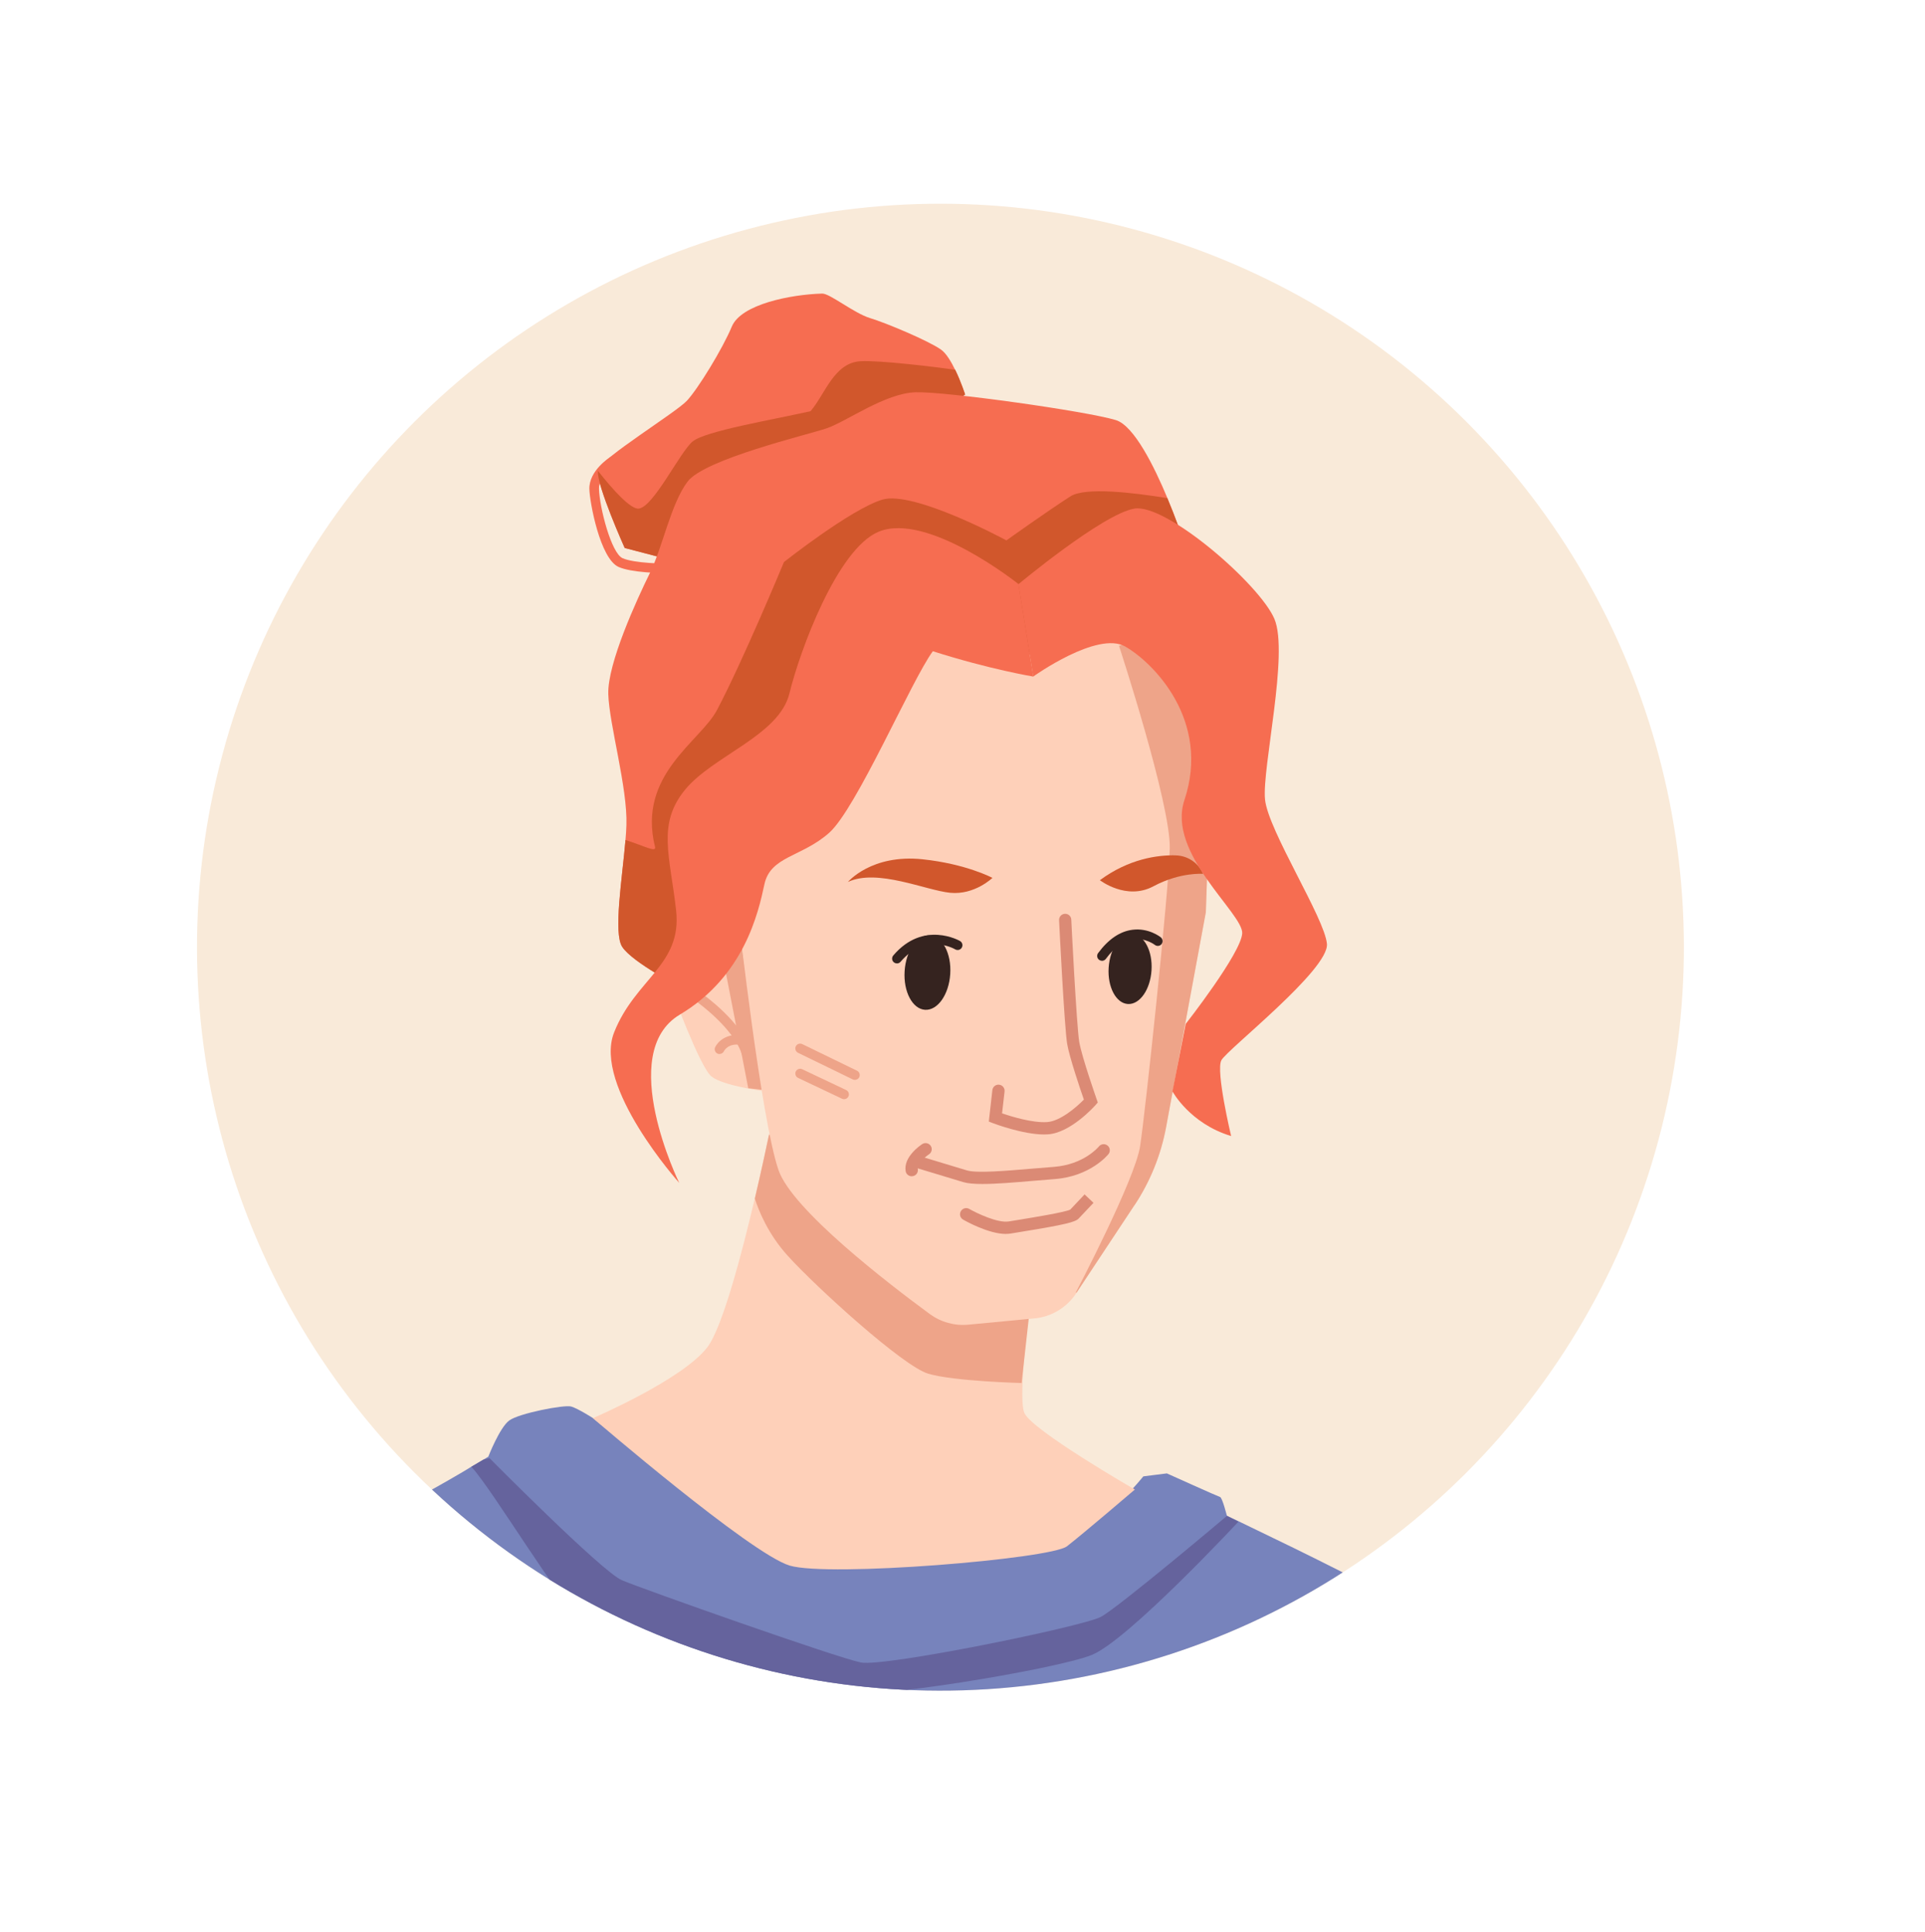 <?xml version="1.0" encoding="UTF-8"?>
<svg id="Layer_2" data-name="Layer 2" xmlns="http://www.w3.org/2000/svg" xmlns:xlink="http://www.w3.org/1999/xlink" viewBox="0 0 292 293">
  <defs>
    <style>
      .cls-1 {
        fill: #65639d;
      }

      .cls-2 {
        fill: #f9ead9;
      }

      .cls-3 {
        fill: #f66d51;
      }

      .cls-4 {
        fill: #fff;
        filter: url(#drop-shadow-1);
      }

      .cls-5 {
        fill: #eea489;
      }

      .cls-6 {
        clip-path: url(#clippath);
      }

      .cls-7 {
        fill: none;
      }

      .cls-8 {
        fill: #fed0b9;
      }

      .cls-9 {
        fill: #7783bc;
      }

      .cls-10 {
        fill: #d1572c;
      }

      .cls-11 {
        fill: #35231f;
      }

      .cls-12 {
        fill: #db8a75;
      }
    </style>
    <filter id="drop-shadow-1" filterUnits="userSpaceOnUse">
      <feOffset dx="3" dy="3"/>
      <feGaussianBlur result="blur" stdDeviation="5"/>
      <feFlood flood-color="#000" flood-opacity=".42"/>
      <feComposite in2="blur" operator="in"/>
      <feComposite in="SourceGraphic"/>
    </filter>
    <clipPath id="clippath">
      <circle class="cls-7" cx="142.66" cy="143.67" r="112.77" transform="translate(-59.81 142.96) rotate(-45)"/>
    </clipPath>
  </defs>
  <g id="diverse_portrait_people_icons" data-name="diverse portrait people icons">
    <g>
      <circle class="cls-4" cx="142.79" cy="143.58" r="130.7"/>
      <g>
        <circle class="cls-2" cx="142.66" cy="143.67" r="112.77" transform="translate(-59.81 142.96) rotate(-45)"/>
        <g class="cls-6">
          <g>
            <g>
              <path class="cls-9" d="m126.18,275.69c-28-3.04-59.6-24.22-79.22-39.53,7.99-4.44,17.97-9.77,23.14-12.84.49-.3.95-.57,1.36-.82.78-.46,1.4-.83,1.84-1.08.48-.29.75-.45.75-.45l.84.06,9.34.62,15.2,1.01,70.91,4.72,8.13.55,3.95.26s.05.03.14.06c.02.02.03.02.05.03.08.04.18.09.32.15.1.05.22.1.35.16.32.14.72.33,1.19.55.47.22,1.02.48,1.62.76,1.07.5,2.33,1.11,3.73,1.79,7.6,3.64,19.41,9.45,27.35,13.98-16.18,10.53-56.37,33.77-91,30.01Z"/>
              <path class="cls-1" d="m187.84,230.83s-16.76,18.01-22.24,20.2c-5.48,2.2-34.36,6.95-38.34,5.75-3.97-1.2-34.92-7.67-38.8-10.77-3.34-2.67-13.59-19.79-16.84-23.39-.04-.05-.09-.09-.15-.12.77-.46,1.4-.83,1.84-1.09l1.58-.39,5.83-1.43,3.52,2.05,22.28,12.97,32.08,10.18,25.13-3.48,14.76-13.39,3.94.26c.17.08.92.44,3.64,1.74l1.78.9Z"/>
              <path class="cls-9" d="m74.06,220.98s1.72-4.44,3.19-5.52c1.47-1.08,8.36-2.43,9.41-2.11,1.05.32,3.28,1.75,3.28,1.75,0,0,26.35,21.31,29.84,22.36,3.49,1.06,39.47-1.38,42.06-2.92,5.83-3.47,11.59-10.6,11.59-10.6l3.57-.45s7.72,3.48,8.07,3.58c.35.11,1.04,2.87,1.04,2.87,0,0-16.39,13.84-19.12,15.31s-32.8,7.62-36.4,6.92c-3.6-.71-33.22-11.18-36.26-12.48-3.04-1.3-20.27-18.71-20.27-18.71Z"/>
            </g>
            <g>
              <path class="cls-8" d="m172.15,225.93s-7.83,6.7-10.31,8.62c-2.49,1.92-36.12,4.71-42.06,2.92-5.94-1.79-29.84-22.36-29.84-22.36,0,0,13.57-5.81,17.36-10.76,2.28-2.99,5.22-14.16,7.19-22.55,1.07-4.55,1.85-8.28,2.1-9.45.05-.25.08-.38.08-.38l39.9,23.25v.11c-.13.84-.91,6.58-1.29,11.59-.26,3.36-.33,6.39.1,7.39,1.11,2.62,16.77,11.63,16.77,11.63Z"/>
              <path class="cls-5" d="m154.96,209.78s-10.34-.26-14.18-1.42c-3.84-1.16-17-13.14-21.28-17.87-2.98-3.28-4.41-6.83-5-8.69,1.07-4.55,1.85-8.28,2.1-9.45l.07-.25,39.9,23.12v.11s-1.29,11.59-1.29,11.59l-.32,2.87Z"/>
            </g>
            <g>
              <path class="cls-3" d="m101.75,86.95c-1.64,0-5.96-.09-7.91-.95-2.82-1.25-4.39-9.84-4.44-11.81-.08-2.82,3.1-4.82,3.24-4.9.34-.21.79-.11,1,.24.21.34.11.79-.23,1-.03.02-2.6,1.65-2.55,3.62.08,2.82,1.86,9.76,3.58,10.52,1.74.77,6.31.86,7.93.82.4,0,.74.31.74.72,0,.4-.31.74-.72.74-.05,0-.28,0-.64,0Z"/>
              <path class="cls-3" d="m146.4,59.85l-42.45,25.67-9.19-2.4s-4.27-9.51-4.06-11.7c0-.07.02-.14.03-.19.53-1.75,11.76-8.64,13.44-10.42,1.68-1.78,5.43-7.89,6.84-11.28s8.97-4.87,13.71-5c1.15-.03,4.82,2.98,7.26,3.72,2.45.74,8.87,3.44,10.76,4.78.78.55,1.53,1.8,2.15,3.08.89,1.84,1.5,3.74,1.5,3.74Z"/>
              <path class="cls-10" d="m146.4,59.85l-42.45,25.67-9.19-2.4s-4.27-9.51-4.06-11.7c2.27,2.88,5.01,5.93,6.24,5.72,2.28-.39,6.21-8.6,8.13-10.18,1.92-1.58,11.94-3.25,17.88-4.59,2.22-2.58,3.55-7.35,7.59-7.58,2.88-.16,11.57.88,14.36,1.31.89,1.84,1.5,3.74,1.5,3.74Z"/>
            </g>
            <g>
              <path class="cls-3" d="m179.18,81.06l-75.96,68.67s-7.26-3.72-8.83-6.1c-1.38-2.09,0-10.4.49-16.22.07-.81.12-1.57.14-2.26.19-5.66-2.62-15.28-2.75-19.89-.13-4.61,4.33-14.32,6.29-18.3,1.97-3.98,3.17-10.48,5.73-13.9,2.56-3.42,18.16-7.09,21.13-8.1,2.97-1.01,8.85-5.33,13.47-5.46,4.61-.13,25.82,2.85,30.37,4.22,2.76.84,5.84,7.07,7.82,11.83,1.28,3.06,2.11,5.52,2.11,5.52Z"/>
              <path class="cls-10" d="m179.18,81.06l-75.96,68.67s-7.26-3.72-8.83-6.1c-1.38-2.09,0-10.4.49-16.22,2.85.9,4.71,1.97,4.48,1.04-2.72-10.93,6.89-15.98,9.4-20.75,3.95-7.48,10.16-22.45,10.16-22.45,0,0,10.13-8.01,14.9-9.46,4.77-1.45,18.84,6.18,18.84,6.18,0,0,6.15-4.4,9.73-6.69,2.22-1.42,9.47-.57,14.68.28,1.28,3.06,2.11,5.52,2.11,5.52Z"/>
            </g>
            <g>
              <path class="cls-8" d="m101.83,150.03s4.32,11.84,6.09,13.25c1.77,1.41,7.58,2.16,7.58,2.16l-3.17-23.21-8.38-2.09-2.11,9.89Z"/>
              <polygon class="cls-5" points="108.92 141.45 113.5 165.06 115.66 165.31 112.36 142.2 108.92 141.45"/>
              <path class="cls-5" d="m113.19,160.34c-.31,0-.59-.19-.69-.5-1.3-3.95-6.72-7.82-6.77-7.86-.33-.23-.41-.69-.17-1.02.23-.33.69-.41,1.02-.17.24.17,5.87,4.19,7.32,8.6.13.38-.08.8-.47.92-.08.02-.15.04-.23.04Z"/>
              <path class="cls-5" d="m109.14,159.88c-.1,0-.21-.02-.31-.07-.36-.17-.52-.61-.35-.97.38-.81,1.76-2.23,4.22-1.76.4.08.66.46.58.85-.08.4-.46.66-.85.58-1.98-.38-2.62.93-2.62.94-.12.26-.39.42-.66.42Z"/>
              <path class="cls-8" d="m172.08,182.81l-8.77,13.25-.09.14c-1.42,2.15-3.74,3.54-6.31,3.78l-10.02.95c-2.09.2-4.17-.38-5.86-1.62-6.13-4.5-20.86-15.79-22.94-21.83-2.64-7.66-6.04-38.04-6.04-38.04,0,0-.43-11.19,7.72-16.73,8.16-5.54,16.45-26.67,19.88-27.92,3.43-1.25,15.49,4.87,15.49,4.87,0,0,9.3-3.84,17.37-2.64,5.46.81,10.35,3.93,11.42,12.1l-1.02,29.24-6.02,32.56c-.78,4.24-2.42,8.29-4.8,11.88Z"/>
              <path class="cls-12" d="m158.39,172.08c-3.24,0-7.54-1.63-7.73-1.7l-.67-.26.54-4.77c.06-.51.52-.88,1.03-.82.51.06.88.52.82,1.03l-.38,3.32c1.39.47,4.62,1.47,6.83,1.32,1.98-.13,4.43-2.23,5.58-3.41-.56-1.61-2.17-6.36-2.53-8.43-.42-2.44-1.2-18.11-1.23-18.78-.03-.51.37-.95.88-.97.52-.03.95.37.97.88,0,.16.81,16.23,1.21,18.56.4,2.31,2.61,8.6,2.63,8.66l.18.52-.36.41c-.15.17-3.76,4.2-7.21,4.42-.18.01-.37.02-.56.02Z"/>
              <path class="cls-10" d="m150.54,133.16s-2.7,2.62-6.4,2.26c-3.7-.36-11.07-3.73-15.52-1.64,0,0,3.57-4.26,11.33-3.44,6.62.7,10.59,2.82,10.59,2.82Z"/>
              <path class="cls-12" d="m149.02,179.59c-1.22,0-2.22-.08-2.89-.28l-7.68-2.32.54-1.78,7.68,2.32c1.48.45,5.91.07,9.82-.26,1.13-.1,2.26-.19,3.33-.27,4.57-.34,6.77-2.99,6.87-3.1.32-.4.91-.46,1.31-.14.4.32.46.9.14,1.3-.11.14-2.77,3.39-8.18,3.79-1.07.08-2.19.17-3.31.27-2.82.24-5.54.47-7.63.47Z"/>
              <path class="cls-12" d="m138.29,178.42c-.44,0-.84-.32-.91-.77-.37-2.15,2.21-3.92,2.51-4.11.43-.28,1-.16,1.29.26.28.43.17,1-.26,1.29-.76.5-1.82,1.56-1.7,2.24.09.51-.25.99-.76,1.07-.05,0-.11.01-.16.01Z"/>
              <path class="cls-11" d="m144.14,147.74c-.2,3.12-1.91,5.55-3.82,5.43-1.91-.12-3.3-2.75-3.1-5.86.2-3.12,1.91-5.55,3.82-5.43s3.3,2.75,3.1,5.86Z"/>
              <path class="cls-11" d="m174.67,147.19c-.19,2.93-1.79,5.21-3.59,5.1-1.79-.11-3.1-2.58-2.91-5.51.19-2.93,1.79-5.21,3.59-5.1s3.1,2.58,2.91,5.51Z"/>
              <path class="cls-12" d="m152.6,187.17c-2.63,0-6.09-1.93-6.51-2.18-.45-.26-.6-.82-.34-1.27.26-.45.82-.6,1.27-.35,1.1.63,4.32,2.19,6.02,1.9.42-.07.97-.16,1.59-.26,2.07-.34,6.87-1.12,7.71-1.53l2.18-2.31,1.35,1.28-2.24,2.37c-.5.53-1.89.92-8.7,2.02-.62.1-1.16.19-1.58.26-.24.04-.49.06-.75.06Z"/>
              <path class="cls-5" d="m129.68,163.8c-.11,0-.22-.02-.32-.07l-8.31-4.04c-.36-.18-.51-.61-.34-.98.18-.36.61-.51.98-.34l8.31,4.04c.36.18.51.61.34.98-.13.26-.39.41-.66.41Z"/>
              <path class="cls-5" d="m128.04,166.73c-.1,0-.21-.02-.31-.07l-6.67-3.16c-.36-.17-.52-.61-.35-.97.17-.36.61-.52.97-.35l6.67,3.16c.36.17.52.61.35.97-.12.26-.39.42-.66.42Z"/>
              <path class="cls-5" d="m172.08,182.81l-8.77,13.25h-.13s8.98-17.1,9.76-22.2c.78-5.1,4.34-38.34,4.5-45.15.15-6.82-7.7-30.75-7.7-30.75l2.77-.92c5.46.81,10.35,3.93,11.42,12.1l-1.02,29.24-6.02,32.56c-.78,4.24-2.42,8.29-4.8,11.88Z"/>
              <path class="cls-10" d="m178.35,129.74c-2.75-.06-7.09.51-11.51,3.77,0,0,4.01,3.12,8.11.93,4.09-2.19,7.54-1.89,7.54-1.89l-.11-.23c-.75-1.54-2.3-2.53-4.02-2.57Z"/>
              <path class="cls-11" d="m136.05,146.13c-.17,0-.34-.06-.47-.17-.31-.26-.34-.72-.08-1.03,4.58-5.39,10.08-2.22,10.13-2.19.35.21.46.65.26,1-.2.35-.65.46-1,.26-.19-.11-4.51-2.55-8.28,1.88-.14.17-.35.26-.56.26Z"/>
              <path class="cls-11" d="m167.15,145.73c-.15,0-.3-.05-.43-.14-.32-.24-.39-.7-.15-1.02,1.56-2.11,3.31-3.3,5.22-3.54,2.46-.31,4.22,1.09,4.29,1.15.31.25.36.71.11,1.03-.25.31-.71.36-1.02.11-.02-.01-1.39-1.08-3.21-.84-1.49.2-2.91,1.19-4.21,2.96-.14.19-.36.3-.59.3Z"/>
            </g>
            <g>
              <path class="cls-3" d="m156.73,102.62s-6.5-1.06-15.23-3.84c-3.22,4.36-11.56,23.84-15.72,27.54-4.17,3.7-8.91,3.52-9.83,7.82-.92,4.3-3.07,13.94-12.83,19.76-9.76,5.82-.09,25.52-.09,25.52,0,0-13.11-14.64-9.88-22.81,3.23-8.17,10.33-10.22,9.41-18.51-.93-8.29-2.91-13.08,1.33-18.28,4.24-5.2,14.31-8.25,15.86-14.65,1.55-6.39,7.24-21.89,13.51-24.51,7.42-3.1,21.24,7.94,21.24,7.94l2.24,14.02Z"/>
              <path class="cls-3" d="m156.73,102.62s9.73-6.97,13.96-4.55c4.22,2.42,13.01,11.18,8.97,23.3-2.7,8.08,8.91,17.18,8.77,20.19-.15,3.01-8.57,13.75-8.57,13.75l-2.01,10.23s2.61,4.88,8.9,6.78c0,0-2.36-9.86-1.48-11.5.88-1.64,16.35-13.74,16.01-17.65-.34-3.92-8.91-17.18-9.39-21.9-.48-4.72,3.65-22.15,1.42-27.4-2.23-5.25-16.43-17.55-21.25-16.72s-17.57,11.46-17.57,11.46l2.24,14.02Z"/>
            </g>
          </g>
        </g>
      </g>
    </g>
  </g>
</svg>